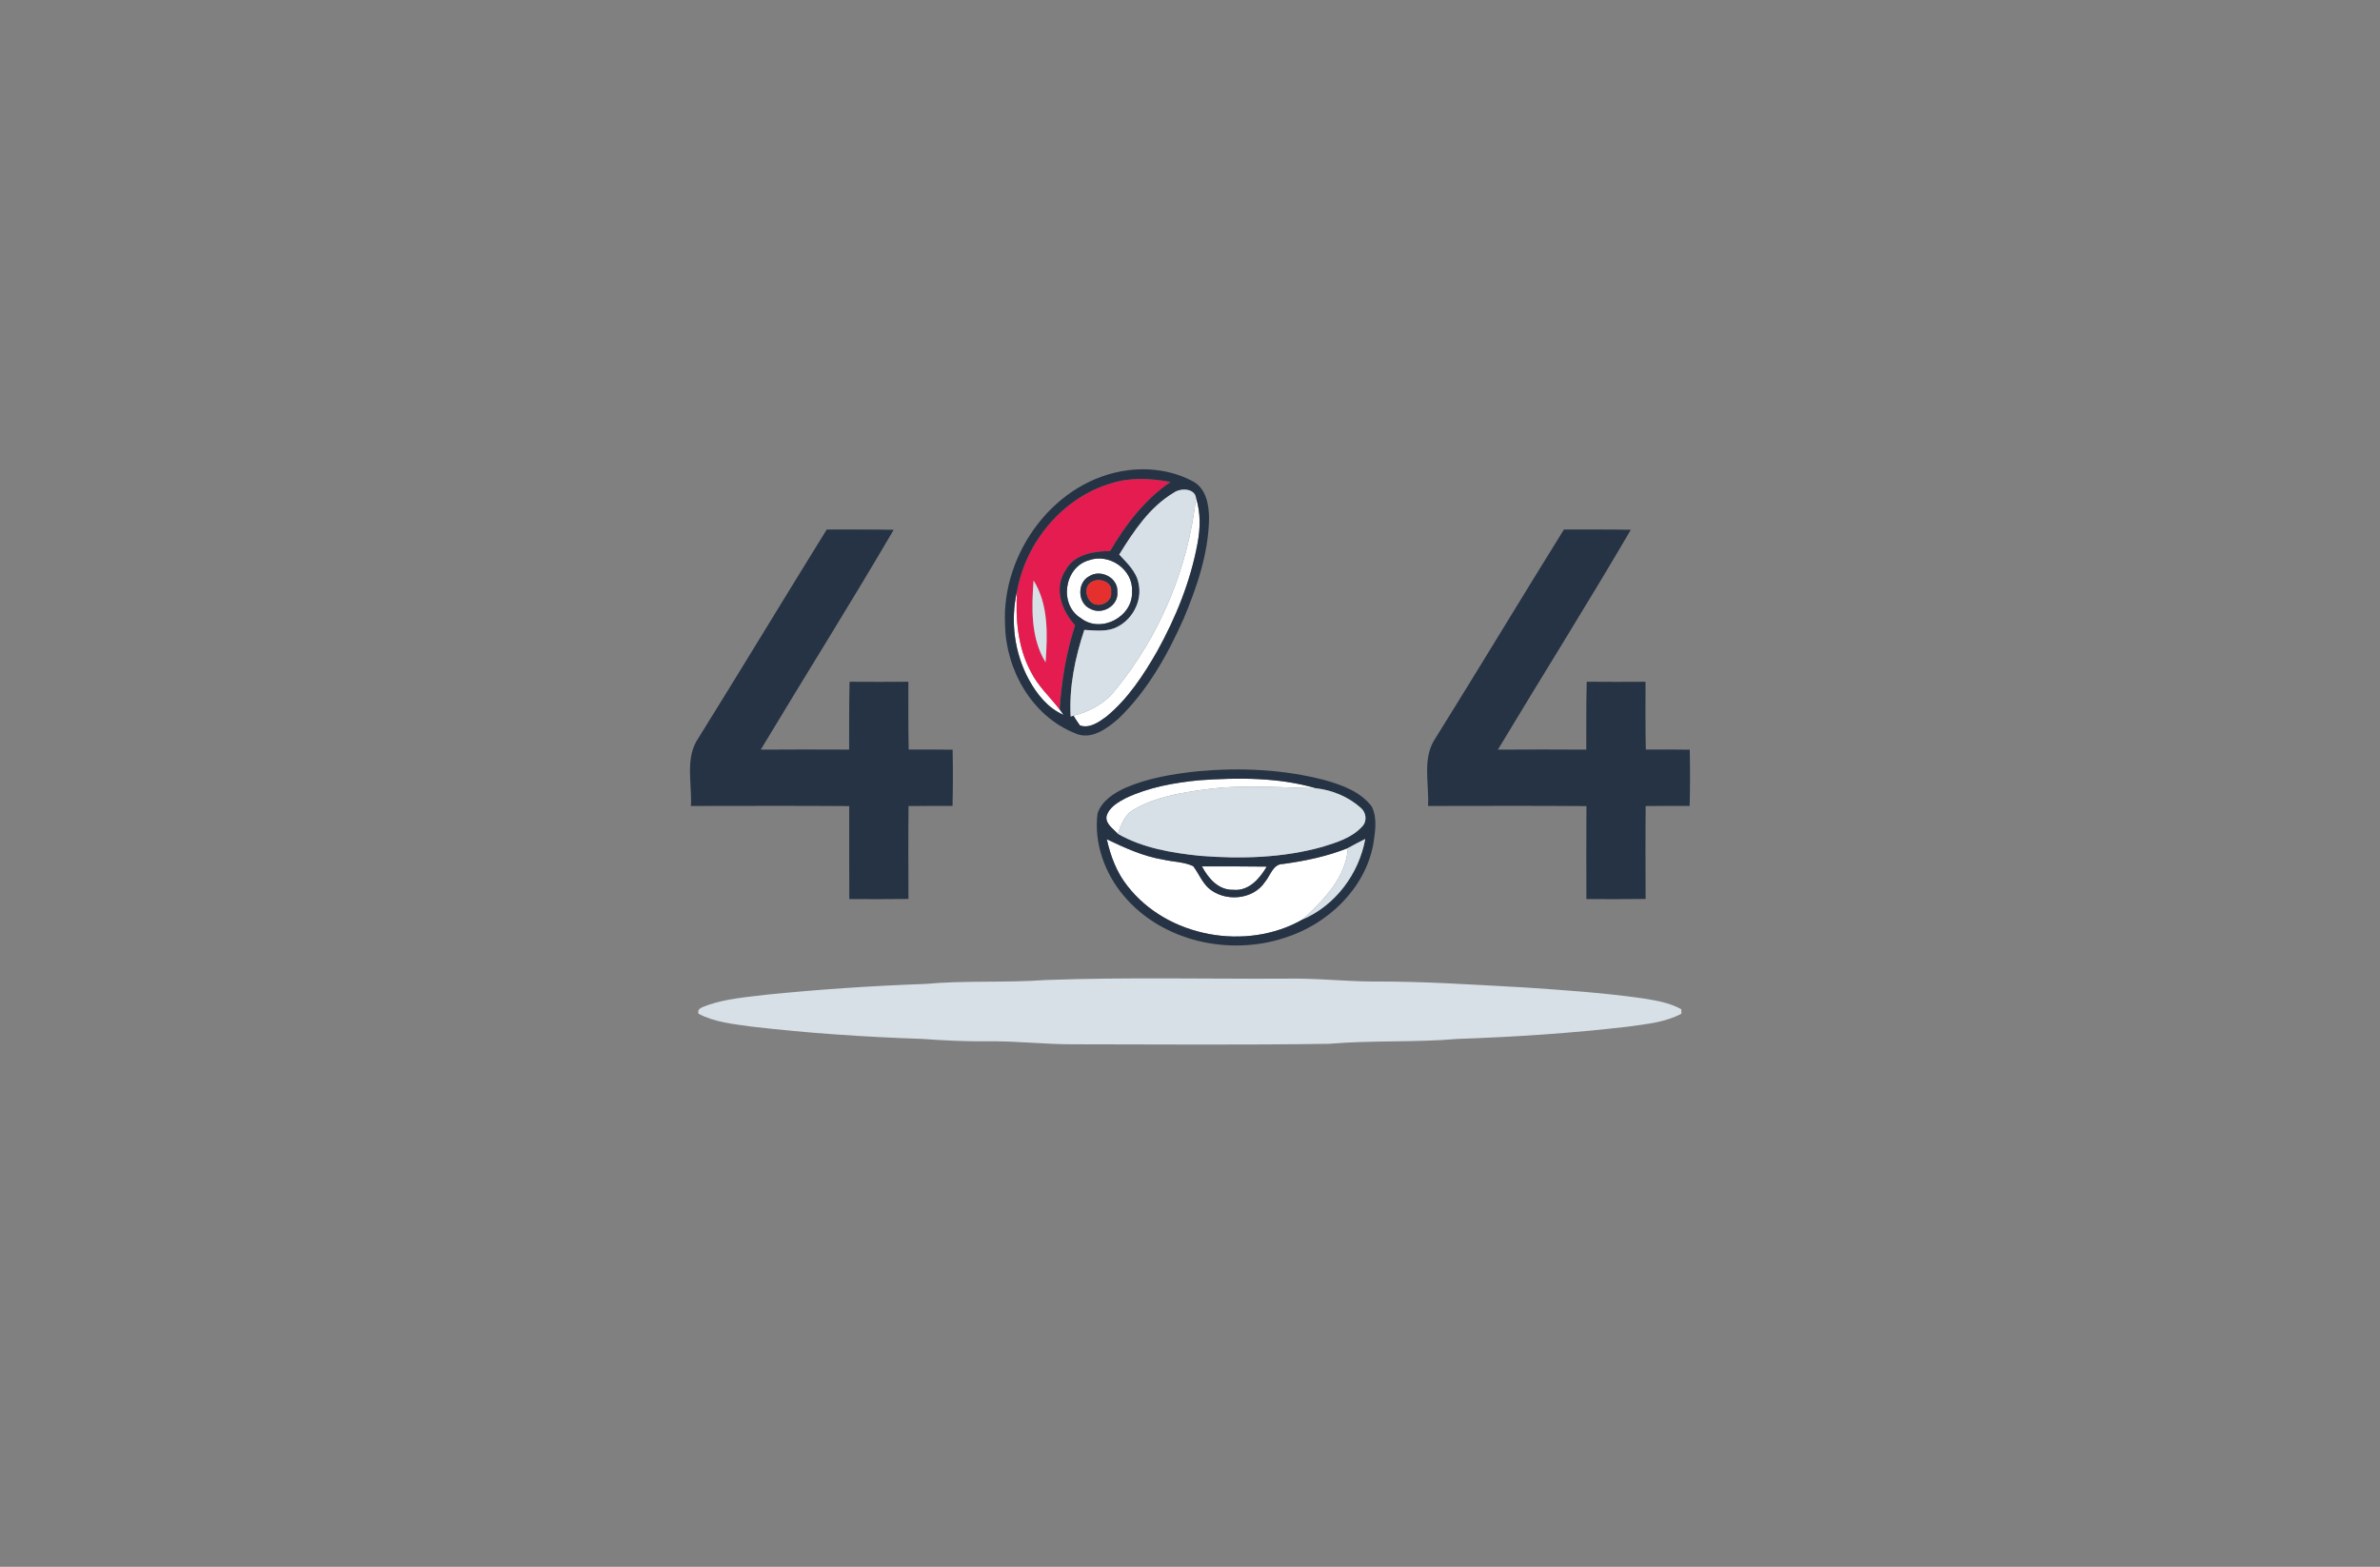 <?xml version="1.0" encoding="UTF-8" ?>
<!DOCTYPE svg PUBLIC "-//W3C//DTD SVG 1.1//EN" "http://www.w3.org/Graphics/SVG/1.1/DTD/svg11.dtd">
<svg width="720pt" height="474pt" viewBox="0 0 720 474" version="1.1" xmlns="http://www.w3.org/2000/svg">
<rect x="0" y="0" width="720" height="474" fill="#808080" stroke="none"/>
<g id="#ffffffff">
<path fill="#ffffff" opacity="1.00" d=" M 337.55 208.57 C 350.99 192.13 359.45 171.73 361.82 150.63 C 363.25 155.09 363.15 159.85 362.27 164.41 C 360.16 175.89 355.70 186.85 350.06 197.04 C 345.92 204.27 341.22 211.41 334.74 216.76 C 332.48 218.43 329.64 220.46 326.70 219.46 C 326.01 218.49 325.36 217.50 324.74 216.51 C 329.75 215.31 334.38 212.69 337.55 208.57 Z" />
<path fill="#ffffff" opacity="1.00" d=" M 329.40 169.50 C 335.55 167.24 342.92 172.32 342.46 179.00 C 342.79 186.60 333.01 191.74 327.00 187.01 C 320.30 182.97 321.89 171.61 329.40 169.50 M 329.49 174.33 C 325.73 176.30 325.99 182.61 329.93 184.22 C 333.48 186.13 338.46 183.18 338.03 179.03 C 338.27 174.75 332.96 172.08 329.49 174.33 Z" />
<path fill="#ffffff" opacity="1.00" d=" M 311.31 205.69 C 306.85 197.57 305.60 187.79 307.69 178.78 C 307.16 187.04 307.84 195.67 311.79 203.10 C 313.94 207.50 317.62 210.81 320.58 214.64 C 320.87 215.04 321.45 215.85 321.74 216.26 C 317.03 214.22 313.72 210.07 311.31 205.69 Z" />
<path fill="#ffffff" opacity="1.00" d=" M 340.56 241.45 C 347.55 238.14 355.29 236.77 362.93 236.03 C 374.67 235.22 386.76 235.15 398.15 238.47 C 387.07 238.24 375.94 237.29 364.90 238.78 C 357.39 239.79 349.62 241.03 342.99 244.91 C 340.25 246.41 339.19 249.50 338.13 252.23 C 336.81 250.69 334.51 249.37 334.72 247.08 C 335.41 244.26 338.19 242.71 340.56 241.45 Z" />
<path fill="#ffffff" opacity="1.00" d=" M 334.84 253.90 C 340.30 256.51 345.88 259.06 351.90 260.05 C 354.90 260.75 358.15 260.71 360.97 262.03 C 362.55 264.13 363.54 266.67 365.45 268.53 C 370.25 272.94 379.04 272.37 382.70 266.78 C 384.38 264.81 385.08 261.34 388.20 261.36 C 394.88 260.45 401.51 259.06 407.79 256.55 C 407.13 265.59 400.36 272.34 394.08 278.14 C 377.13 287.86 353.10 283.57 341.05 267.98 C 337.80 263.90 335.95 258.94 334.84 253.90 Z" />
<path fill="#ffffff" opacity="1.00" d=" M 363.61 262.10 C 370.14 262.07 376.68 262.10 383.21 262.17 C 381.06 265.85 377.74 269.66 373.02 269.18 C 368.56 269.29 365.53 265.67 363.61 262.10 Z" />
</g>
<g id="#e51c4fff">
<path fill="#e51c4f" opacity="1.00" d=" M 336.20 146.19 C 342.00 144.35 348.19 144.70 354.09 145.81 C 346.32 151.12 340.56 158.65 335.84 166.69 C 330.86 166.80 325.08 167.58 322.41 172.41 C 318.68 177.85 321.14 184.72 325.24 189.16 C 322.57 197.42 321.12 205.98 320.58 214.64 C 317.62 210.81 313.94 207.50 311.79 203.10 C 307.84 195.67 307.16 187.04 307.69 178.78 C 310.37 163.89 321.53 150.50 336.20 146.19 M 312.68 175.61 C 312.08 183.94 311.79 192.99 316.31 200.38 C 316.89 192.07 317.26 182.97 312.68 175.61 Z" />
</g>
<g id="#263344ff">
<path fill="#263344" opacity="1.00" d=" M 341.32 142.25 C 348.11 141.39 355.23 142.48 361.24 145.82 C 364.98 148.09 365.77 152.96 365.76 156.99 C 365.56 167.47 362.10 177.57 358.09 187.15 C 353.19 198.15 347.14 208.95 338.39 217.38 C 334.89 220.43 330.09 224.04 325.24 221.83 C 312.21 216.65 304.30 202.70 304.05 189.02 C 302.89 167.25 319.20 145.03 341.32 142.25 M 336.20 146.19 C 321.53 150.50 310.37 163.89 307.69 178.78 C 305.60 187.79 306.85 197.57 311.31 205.69 C 313.72 210.07 317.03 214.22 321.74 216.26 C 321.45 215.85 320.87 215.04 320.58 214.64 C 321.12 205.98 322.57 197.42 325.24 189.16 C 321.14 184.72 318.68 177.85 322.41 172.41 C 325.08 167.58 330.86 166.80 335.84 166.69 C 340.56 158.65 346.32 151.12 354.09 145.81 C 348.19 144.70 342.00 144.35 336.20 146.19 M 355.05 149.08 C 347.77 153.40 342.96 160.72 338.59 167.76 C 340.95 170.32 343.75 172.88 344.44 176.47 C 345.69 182.00 342.32 188.01 337.08 190.06 C 334.19 191.15 331.04 190.70 328.03 190.56 C 325.22 199.01 323.40 207.82 323.90 216.77 L 324.74 216.51 C 325.36 217.50 326.01 218.49 326.70 219.46 C 329.64 220.46 332.48 218.43 334.74 216.76 C 341.22 211.41 345.92 204.27 350.06 197.04 C 355.70 186.85 360.16 175.89 362.27 164.41 C 363.15 159.85 363.25 155.09 361.82 150.63 C 361.44 147.68 357.12 147.56 355.05 149.08 M 329.40 169.50 C 321.89 171.61 320.30 182.97 327.00 187.01 C 333.01 191.74 342.79 186.60 342.46 179.00 C 342.92 172.32 335.55 167.24 329.40 169.50 Z" />
<path fill="#263344" opacity="1.00" d=" M 250.11 160.19 C 256.86 160.22 263.61 160.14 270.36 160.27 C 257.28 182.63 243.48 204.57 230.14 226.78 C 239.05 226.72 247.96 226.72 256.88 226.77 C 256.92 219.93 256.83 213.09 257.02 206.25 C 262.95 206.29 268.87 206.29 274.80 206.25 C 274.80 213.09 274.74 219.93 274.90 226.76 C 279.33 226.73 283.76 226.74 288.19 226.80 C 288.30 232.47 288.30 238.14 288.16 243.81 C 283.72 243.79 279.29 243.80 274.85 243.85 C 274.75 253.21 274.79 262.58 274.83 271.95 C 268.86 272.02 262.89 272.02 256.93 271.98 C 256.87 262.61 256.92 253.23 256.90 243.86 C 240.94 243.73 224.98 243.81 209.02 243.82 C 209.39 237.01 207.14 229.31 211.28 223.28 C 224.35 202.33 237.08 181.17 250.11 160.19 Z" />
<path fill="#263344" opacity="1.00" d=" M 473.12 160.19 C 479.86 160.22 486.61 160.14 493.36 160.26 C 480.29 182.63 466.48 204.57 453.14 226.78 C 462.05 226.72 470.97 226.72 479.88 226.78 C 479.91 219.93 479.83 213.08 480.02 206.24 C 485.95 206.29 491.87 206.30 497.80 206.25 C 497.80 213.08 497.74 219.92 497.89 226.76 C 502.32 226.73 506.76 226.73 511.19 226.80 C 511.30 232.47 511.30 238.14 511.16 243.81 C 506.72 243.79 502.28 243.80 497.85 243.85 C 497.75 253.22 497.80 262.58 497.83 271.95 C 491.86 272.02 485.89 272.02 479.92 271.98 C 479.87 262.61 479.90 253.23 479.93 243.86 C 463.96 243.73 447.99 243.81 432.02 243.82 C 432.38 237.01 430.14 229.31 434.28 223.28 C 447.35 202.33 460.08 181.17 473.12 160.19 Z" />
<path fill="#263344" opacity="1.00" d=" M 329.49 174.33 C 332.96 172.08 338.27 174.75 338.03 179.03 C 338.46 183.18 333.48 186.13 329.93 184.22 C 325.99 182.61 325.73 176.30 329.49 174.33 M 330.30 176.00 C 327.27 177.59 328.86 182.87 332.09 182.95 C 334.20 183.08 336.49 181.32 336.12 179.06 C 336.58 176.00 332.57 174.72 330.30 176.00 Z" />
<path fill="#263344" opacity="1.00" d=" M 362.36 233.32 C 375.27 232.15 388.46 232.73 401.03 236.07 C 406.16 237.53 411.64 239.57 414.97 243.98 C 416.75 247.50 415.99 251.71 415.44 255.46 C 412.86 269.03 401.57 279.63 388.69 283.69 C 371.88 289.27 351.55 284.80 339.98 271.01 C 334.21 264.21 330.89 255.04 332.03 246.11 C 333.26 242.32 336.90 239.98 340.35 238.38 C 347.29 235.35 354.87 234.12 362.36 233.32 M 340.56 241.45 C 338.19 242.71 335.41 244.26 334.72 247.08 C 334.51 249.37 336.81 250.69 338.13 252.23 C 345.68 256.55 354.45 258.01 362.99 258.90 C 375.40 259.89 388.11 259.55 400.16 256.16 C 404.41 254.84 409.02 253.44 412.09 250.02 C 413.67 248.41 413.30 245.73 411.62 244.35 C 407.92 241.05 403.06 239.03 398.15 238.47 C 386.76 235.15 374.67 235.22 362.93 236.03 C 355.29 236.77 347.55 238.14 340.56 241.45 M 334.84 253.90 C 335.95 258.94 337.80 263.90 341.05 267.98 C 353.10 283.57 377.13 287.86 394.08 278.14 C 404.00 273.88 411.09 264.35 413.02 253.80 C 411.26 254.69 409.51 255.59 407.79 256.55 C 401.51 259.06 394.88 260.45 388.20 261.36 C 385.08 261.34 384.38 264.81 382.70 266.78 C 379.04 272.37 370.25 272.94 365.45 268.53 C 363.54 266.67 362.55 264.13 360.97 262.03 C 358.15 260.71 354.90 260.75 351.90 260.05 C 345.88 259.06 340.30 256.51 334.84 253.90 M 363.61 262.10 C 365.53 265.67 368.56 269.29 373.02 269.18 C 377.74 269.66 381.06 265.85 383.21 262.17 C 376.68 262.10 370.14 262.07 363.61 262.10 Z" />
</g>
<g id="#d7e0e7ff">
<path fill="#d7e0e7" opacity="1.00" d=" M 355.05 149.08 C 357.12 147.56 361.44 147.68 361.82 150.63 C 359.45 171.73 350.99 192.13 337.55 208.57 C 334.38 212.69 329.75 215.31 324.74 216.51 L 323.90 216.77 C 323.40 207.82 325.22 199.01 328.03 190.56 C 331.04 190.70 334.19 191.15 337.08 190.06 C 342.32 188.01 345.69 182.00 344.44 176.47 C 343.75 172.88 340.95 170.32 338.59 167.76 C 342.96 160.72 347.77 153.40 355.05 149.08 Z" />
<path fill="#d7e0e7" opacity="1.00" d=" M 312.68 175.61 C 317.26 182.97 316.89 192.07 316.31 200.38 C 311.79 192.99 312.08 183.94 312.68 175.61 Z" />
<path fill="#d7e0e7" opacity="1.00" d=" M 364.90 238.78 C 375.94 237.29 387.07 238.24 398.15 238.47 C 403.06 239.03 407.92 241.05 411.62 244.35 C 413.30 245.73 413.67 248.41 412.09 250.02 C 409.02 253.44 404.41 254.84 400.16 256.16 C 388.11 259.55 375.40 259.89 362.99 258.90 C 354.45 258.01 345.68 256.55 338.13 252.23 C 339.19 249.50 340.25 246.41 342.99 244.91 C 349.62 241.03 357.39 239.79 364.90 238.78 Z" />
<path fill="#d7e0e7" opacity="1.00" d=" M 407.79 256.55 C 409.51 255.59 411.26 254.69 413.02 253.80 C 411.09 264.35 404.00 273.88 394.08 278.14 C 400.36 272.34 407.13 265.59 407.79 256.55 Z" />
<path fill="#d7e0e7" opacity="1.00" d=" M 316.41 296.47 C 340.59 295.59 364.81 296.18 389.01 296.06 C 397.68 295.87 406.33 296.85 415.00 296.93 C 430.35 296.83 445.67 297.89 460.99 298.71 C 473.00 299.52 485.03 300.32 496.96 302.02 C 500.95 302.66 505.07 303.31 508.64 305.32 C 508.64 305.66 508.65 306.33 508.66 306.67 C 503.73 309.30 498.04 309.79 492.60 310.57 C 475.46 312.57 458.23 313.70 440.99 314.29 C 428.04 315.41 415.02 314.67 402.06 315.77 C 376.38 316.16 350.68 315.95 325.00 315.92 C 316.32 315.97 307.69 314.90 299.01 315.02 C 292.33 315.09 285.66 314.78 279.01 314.29 C 261.77 313.71 244.53 312.57 227.40 310.57 C 221.95 309.80 216.27 309.29 211.32 306.68 C 210.76 304.88 212.89 304.65 214.06 304.08 C 219.83 302.08 225.98 301.65 231.99 300.90 C 247.92 299.30 263.91 298.22 279.91 297.66 C 292.05 296.55 304.25 297.36 316.41 296.47 Z" />
</g>
<g id="#e6302eff">
<path fill="#e6302e" opacity="1.00" d=" M 330.30 176.00 C 332.57 174.72 336.58 176.00 336.12 179.06 C 336.49 181.32 334.20 183.08 332.09 182.95 C 328.86 182.87 327.27 177.59 330.30 176.00 Z" />
</g>
</svg>
